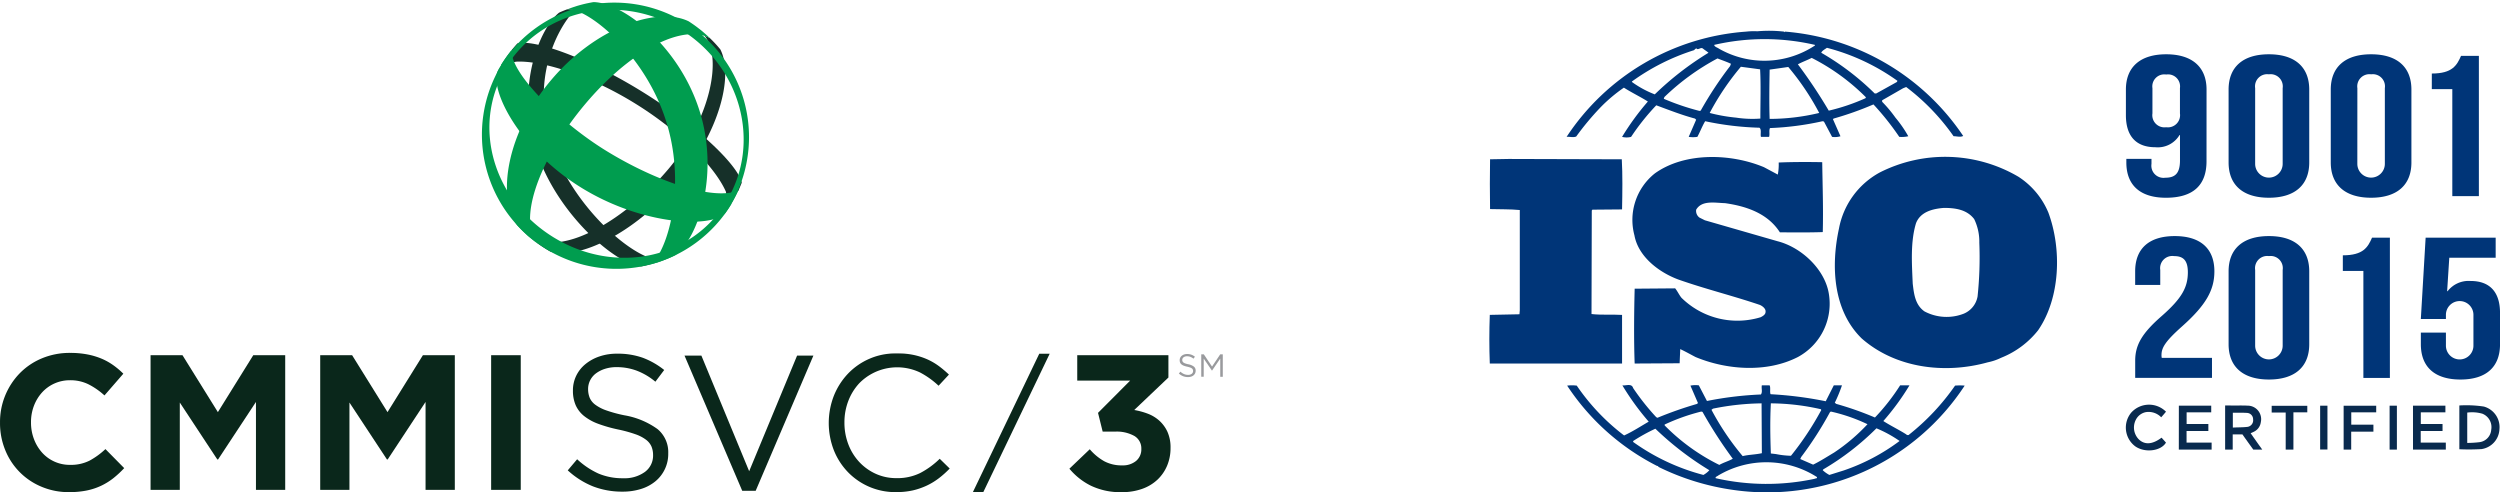 <svg xmlns="http://www.w3.org/2000/svg" width="304.787" height="60" viewBox="0 0 304.787 60">
  <g id="certificate" transform="translate(-1402.736 -1226.154)">
    <g id="Group_13483" data-name="Group 13483" transform="translate(1584.308 1229.904)">
      <g id="Group_13483-2" data-name="Group 13483" transform="translate(0 0)">
        <path id="Path_16408" data-name="Path 16408" d="M592.982.02a9.578,9.578,0,0,0-3.666-4.384,17.642,17.642,0,0,0-16.894-.512,9.831,9.831,0,0,0-4.971,6.837c-.99,4.558-.735,9.982,2.774,13.4,4.1,3.592,10.057,4.384,15.366,2.906a6.59,6.59,0,0,0,1.594-.537l.157-.066a10.822,10.822,0,0,0,4.393-3.311C594.444,10.4,594.625,4.47,592.982.02Zm-8.637,10.238a2.8,2.8,0,0,1-1.684,2.081,5.745,5.745,0,0,1-4.789-.281c-1.131-.793-1.28-2.122-1.429-3.377-.107-2.477-.289-5.1.4-7.373.545-1.4,2.047-1.759,3.4-1.866,1.429,0,2.815.215,3.691,1.362a6.288,6.288,0,0,1,.627,2.882A45.091,45.091,0,0,1,584.346,10.258Z" transform="translate(-524.825 22.154)" fill="#003578"/>
        <path id="Path_16409" data-name="Path 16409" d="M578.028,12.262c-1.206-.074-2.56.033-3.724-.107l.033-12.616.074-.107L578.028-.6c.041-2.048.074-4.244-.033-6.11l-13.789-.041-2.27.041c-.033,1.9-.033,4.128,0,6.069,1.247.041,2.411,0,3.625.116V11.684l-.041.5-3.617.074c-.074,2.006-.074,3.955,0,5.928h16.126Z" transform="translate(-561.847 22.38)" fill="#003578"/>
        <path id="Path_16410" data-name="Path 16410" d="M610.284-3.342a28.045,28.045,0,0,1-5.6,5.97c-.074.107-.289.066-.364-.033-.916-.578-1.9-1.049-2.782-1.618a30.279,30.279,0,0,0,3.187-4.351h-1.139A25.341,25.341,0,0,1,600.516.547a39.047,39.047,0,0,0-4.714-1.66l-.182-.14a17.744,17.744,0,0,0,.876-2.122H595.5l-.983,1.94a46.135,46.135,0,0,0-6.729-.859c-.115-.322.033-.793-.115-1.082h-.949c-.075.429.115.76-.108,1.115a42.42,42.42,0,0,0-6.581.793l-.991-1.907a3.162,3.162,0,0,0-1.024.033l.917,2.122-.107.107A46.425,46.425,0,0,0,574,.58l-.149-.074a29.212,29.212,0,0,1-2.816-3.55c-.181-.619-.916-.256-1.313-.33a31.549,31.549,0,0,0,3.212,4.426c-.983.57-1.966,1.214-3,1.684a26.025,26.025,0,0,1-5.771-6.077,4.647,4.647,0,0,0-1.173,0A28.668,28.668,0,0,0,574,6.475l.041-.033c.033,0,.1.066.033.1a30.045,30.045,0,0,0,9.214,2.84A28.789,28.789,0,0,0,611.456-3.342,6.946,6.946,0,0,0,610.284-3.342ZM595.033-.106l.107-.074a20.994,20.994,0,0,1,4.467,1.544,22.861,22.861,0,0,1-4.062,3.451c-.842.5-1.684,1.049-2.567,1.478l-1.569-.685.115-.248A43.491,43.491,0,0,0,595.033-.106Zm-7.208-1.073a27.994,27.994,0,0,1,6.11.718l.033.107a36.351,36.351,0,0,1-3.691,5.565,10.556,10.556,0,0,1-1.825-.206l-.628-.074C587.751,2.809,587.718.935,587.825-1.179Zm-7.051.644a31.393,31.393,0,0,1,5.92-.644l.034,6.077c-.768.173-1.61.173-2.337.355a32.112,32.112,0,0,1-3.806-5.648Zm-5.9,1.94A24.475,24.475,0,0,1,579.337-.18l.157.041a54.357,54.357,0,0,0,3.691,5.714c-.512.289-1.139.462-1.643.751a24.565,24.565,0,0,1-6.663-4.814ZM579.6,7.548a25.99,25.99,0,0,1-8.562-4.021V3.412a21.718,21.718,0,0,1,2.708-1.5,37.545,37.545,0,0,0,6.581,5.061A2.723,2.723,0,0,1,579.6,7.548Zm13.566.471A27.95,27.95,0,0,1,581.1,7.945c-.074-.173.182-.215.3-.322a11.458,11.458,0,0,1,12.03.173C593.531,8.019,593.242,7.945,593.167,8.019Zm3.51-1.007-1.718.537a3.829,3.829,0,0,1-.809-.578l.075-.107a32.1,32.1,0,0,0,6.473-5,14.882,14.882,0,0,1,2.824,1.544A24.586,24.586,0,0,1,596.677,7.012Z" transform="translate(-553.504 46.604)" fill="#003578"/>
        <path id="Path_16411" data-name="Path 16411" d="M564.161,4.248A33.491,33.491,0,0,1,567.117.7a19.157,19.157,0,0,1,2.857-2.411c.949.611,2.014,1.115,2.923,1.693a31.5,31.5,0,0,0-3.146,4.31,2.234,2.234,0,0,0,1.1,0A28.187,28.187,0,0,1,573.92.442c1.569.578,3.113,1.189,4.723,1.618l.14.14-.908,2.089a3.489,3.489,0,0,0,1.057,0c.33-.611.587-1.3.949-1.907a36.133,36.133,0,0,0,6.622.793c.289.248.075.793.182,1.115h.991c.107-.355-.041-.76.107-1.073a35.451,35.451,0,0,0,6.407-.834l.173.041.991,1.866a2.312,2.312,0,0,0,1.024-.074l-.917-2.081.074-.074A39.616,39.616,0,0,0,600.4.334a33.2,33.2,0,0,1,3.146,3.955,3.516,3.516,0,0,0,1.1-.074,14.77,14.77,0,0,0-1.569-2.271A15.676,15.676,0,0,0,601.457.012V-.169l2.559-1.47.372-.149a26.74,26.74,0,0,1,5.78,6c.438,0,.8.149,1.172-.033A28.953,28.953,0,0,0,589.616-8.542l-.041.074-.074-.074a16.4,16.4,0,0,0-3.253-.041,8.492,8.492,0,0,0-1.354.041A28.65,28.65,0,0,0,562.988,4.289C563.352,4.248,563.789,4.4,564.161,4.248Zm15.176-3.154-.149.033a29.641,29.641,0,0,1-4.351-1.478l.074-.215a28.735,28.735,0,0,1,6.473-4.706c.545.215,1.1.4,1.643.652l-.107.281A45.366,45.366,0,0,0,579.336,1.094Zm7.274.966a13.228,13.228,0,0,1-2.964-.116,19.873,19.873,0,0,1-3.212-.57,31.635,31.635,0,0,1,3.8-5.631l2.345.314C586.685-2.077,586.611.087,586.611,2.06Zm1.131.041c-.066-1.916-.033-4.029,0-6.011.735-.1,1.535-.215,2.271-.322a31.037,31.037,0,0,1,3.773,5.606A26.088,26.088,0,0,1,587.742,2.1ZM599.417-.417a24.5,24.5,0,0,1-4.467,1.511,61.436,61.436,0,0,0-3.765-5.648c.512-.281,1.132-.5,1.684-.784a25.772,25.772,0,0,1,6.614,4.805Zm-4.69-6.151a25.928,25.928,0,0,1,8.6,4.029l-.075.14-2.518,1.4h-.181a31.881,31.881,0,0,0-6.515-4.962C594.108-6.2,594.479-6.387,594.727-6.568Zm-1.461-.355v.074a11.16,11.16,0,0,1-11.7.388c-.182-.14-.546-.215-.586-.462A27.2,27.2,0,0,1,593.266-6.923Zm-22.31,4.459a26.447,26.447,0,0,1,7.571-3.815c.116-.107.182-.215.331-.215v.074c.3.074.512-.256.768-.041.222.182.479.33.66.5a37.007,37.007,0,0,0-6.547,5.07A12.155,12.155,0,0,1,570.956-2.4Z" transform="translate(-553.569 8.646)" fill="#003578"/>
        <path id="Path_16412" data-name="Path 16412" d="M579.573,12.751a9.714,9.714,0,0,1-9.66-2.37c-.289-.355-.471-.784-.768-1.148l-4.937.041c-.074,2.906-.107,6.25,0,9.124l5.482-.033.074-1.726c.627.289,1.247.644,1.866.966,3.806,1.585,8.7,1.94,12.476,0a7.381,7.381,0,0,0,3.8-7.547c-.4-3.055-3.328-5.821-6.283-6.572L572.769.935l-.661-.33a1.006,1.006,0,0,1-.4-.966c.694-1.181,2.3-.826,3.518-.793,2.559.363,5.193,1.222,6.688,3.559,1.61,0,3.476.033,5.227-.033.075-2.948-.025-5.532-.066-8.521-1.651-.033-3.666-.033-5.309.041a6.306,6.306,0,0,1-.108,1.47l-1.684-.9c-4.021-1.684-9.653-1.866-13.31.76a7.243,7.243,0,0,0-2.485,7.547c.471,2.584,2.956,4.492,5.342,5.383,3.253,1.148,6.654,1.982,9.949,3.1.322.14.76.471.694.867C580.159,12.429,579.829,12.619,579.573,12.751Z" transform="translate(-546.49 22.172)" fill="#003578"/>
      </g>
      <g id="Group_13484" data-name="Group 13484" transform="translate(77.603 2.87)">
        <path id="Path_16413" data-name="Path 16413" d="M581.078,4.747c0,2.878-1.59,4.443-4.945,4.443-3.18,0-4.829-1.565-4.829-4.3V4.451h3.065v.612a1.479,1.479,0,0,0,1.674,1.687c1.146,0,1.8-.464,1.8-2.105v-3.1h-.057a3.086,3.086,0,0,1-2.943,1.487c-2.389,0-3.593-1.391-3.593-3.908V-4c0-2.736,1.738-4.3,4.913-4.3s4.919,1.565,4.919,4.3Zm-3.239-5.84V-4.171a1.465,1.465,0,0,0-1.68-1.661,1.461,1.461,0,0,0-1.674,1.661v3.078A1.479,1.479,0,0,0,576.159.594,1.484,1.484,0,0,0,577.839-1.093Z" transform="translate(-571.246 8.298)" fill="#003578"/>
        <path id="Path_16414" data-name="Path 16414" d="M573.067-4c0-2.736,1.732-4.3,4.913-4.3S582.9-6.733,582.9-4V4.889c0,2.736-1.739,4.3-4.919,4.3s-4.913-1.565-4.913-4.3Zm3.238,9.059a1.677,1.677,0,1,0,3.355,0V-4.171a1.484,1.484,0,0,0-1.68-1.687,1.479,1.479,0,0,0-1.674,1.687Z" transform="translate(-560.544 8.298)" fill="#003578"/>
        <path id="Path_16415" data-name="Path 16415" d="M574.876-4c0-2.736,1.738-4.3,4.919-4.3s4.913,1.565,4.913,4.3V4.889c0,2.736-1.739,4.3-4.913,4.3s-4.919-1.565-4.919-4.3Zm3.239,9.059a1.677,1.677,0,1,0,3.354,0V-4.171A1.479,1.479,0,0,0,579.8-5.858a1.484,1.484,0,0,0-1.681,1.687Z" transform="translate(-549.896 8.298)" fill="#003578"/>
        <path id="Path_16416" data-name="Path 16416" d="M577.04-6.117c2.5,0,3.059-1,3.561-2.151h2.176v17.1h-3.239V-4.212h-2.5Z" transform="translate(-539.74 8.461)" fill="#003578"/>
        <path id="Path_16418" data-name="Path 16418" d="M576.161-2.416a1.484,1.484,0,0,0-1.68,1.687V1.1h-3.059V-.561c0-2.73,1.649-4.295,4.829-4.295s4.829,1.565,4.829,4.295c0,2.273-1,4.108-4,6.767-1.912,1.713-2.447,2.518-2.447,3.419a1.415,1.415,0,0,0,.032.367h6.123v2.44h-9.362v-2.1c0-1.906.825-3.342,3.239-5.447,2.472-2.17,3.181-3.516,3.181-5.344C577.842-2,577.191-2.416,576.161-2.416Z" transform="translate(-570.289 27.018)" fill="#003578"/>
        <path id="Path_16419" data-name="Path 16419" d="M573.192-.561c0-2.73,1.738-4.295,4.919-4.295s4.913,1.565,4.913,4.295V8.331c0,2.736-1.732,4.3-4.913,4.3s-4.919-1.565-4.919-4.3ZM576.43,8.5a1.677,1.677,0,1,0,3.355,0V-.729a1.479,1.479,0,0,0-1.674-1.687A1.484,1.484,0,0,0,576.43-.729Z" transform="translate(-560.668 27.018)" fill="#003578"/>
        <path id="Path_16420" data-name="Path 16420" d="M575.355-2.675c2.505,0,3.059-1,3.561-2.151h2.176v17.1H577.86V-.77h-2.505Z" transform="translate(-548.904 27.182)" fill="#003578"/>
        <path id="Path_16421" data-name="Path 16421" d="M579.89,6.751v1.59a1.677,1.677,0,0,0,3.354,0V4.581a1.677,1.677,0,1,0-3.354,0V5.09h-3.059l.586-9.916h8.538v2.447H580.3L580.038,1.7h.058A3.235,3.235,0,0,1,582.9.454c2.382,0,3.586,1.391,3.586,3.9V8.168c0,2.736-1.648,4.3-4.823,4.3s-4.829-1.565-4.829-4.3V6.751Z" transform="translate(-540.871 27.182)" fill="#003578"/>
      </g>
      <g id="Group_13486" data-name="Group 13486" transform="translate(77.602 45.589)">
        <path id="Path_16422" data-name="Path 16422" d="M122.076,138.658a14.294,14.294,0,0,0-2.98-.132v5.338a25.667,25.667,0,0,0,2.7-.019,2.557,2.557,0,0,0,2.188-2.415A2.6,2.6,0,0,0,122.076,138.658ZM121.567,143a13.237,13.237,0,0,1-1.509.094v-3.7a4.582,4.582,0,0,1,1.83.132,1.761,1.761,0,0,1,1.094,1.962A1.646,1.646,0,0,1,121.567,143Z" transform="translate(-78.439 -138.433)" fill="#092a4e"/>
        <path id="Path_16423" data-name="Path 16423" d="M107.069,141.9a3,3,0,0,0,.34-.151,1.508,1.508,0,0,0,.905-1.207,1.649,1.649,0,0,0-1.622-2c-.717-.038-1.415,0-2.132-.019h-.6V143.9h.924v-1.849h1.188c.434.622.887,1.245,1.32,1.849h1.094C107.993,143.217,107.54,142.576,107.069,141.9Zm-2.169-.679v-1.811c.6,0,1.17-.019,1.735.019a.773.773,0,0,1,.736.792.807.807,0,0,1-.66.905C106.125,141.2,105.522,141.18,104.9,141.217Z" transform="translate(-91.858 -138.427)" fill="#092a4e"/>
        <path id="Path_16424" data-name="Path 16424" d="M116.1,138.531h3.952v.815h-3v1.422h2.65v.856h-2.66v1.411h3.06v.854h-4Z" transform="translate(-81.095 -138.417)" fill="#092a4e"/>
        <path id="Path_16425" data-name="Path 16425" d="M100.968,138.532h3.946v.817h-3v1.42h2.65v.855h-2.658v1.411h3.056v.854h-4Z" transform="translate(-94.507 -138.416)" fill="#092a4e"/>
        <path id="Path_16426" data-name="Path 16426" d="M101.895,142.491c.185.2.358.4.538.6-.611,1.037-2.575,1.288-3.754.449a2.855,2.855,0,0,1-.485-4.1,2.92,2.92,0,0,1,4.242-.115c-.089.106-.179.215-.272.323s-.194.223-.313.357a2.138,2.138,0,0,0-1.869-.628,1.752,1.752,0,0,0-1.051.655,2.058,2.058,0,0,0,.162,2.635C99.818,143.391,100.765,143.338,101.895,142.491Z" transform="translate(-97.543 -138.471)" fill="#092a4e"/>
        <path id="Path_16427" data-name="Path 16427" d="M112.548,139.343v1.5h2.7v.855H112.54v2.184h-.922v-5.344h3.971v.8Z" transform="translate(-85.068 -138.41)" fill="#092a4e"/>
        <path id="Path_16428" data-name="Path 16428" d="M111.309,138.54v.8h-1.692v4.54h-.941v-4.516h-1.709v-.822Z" transform="translate(-89.19 -138.409)" fill="#092a4e"/>
        <path id="Path_16429" data-name="Path 16429" d="M110.1,138.535h.89v5.342h-.89Z" transform="translate(-86.414 -138.414)" fill="#092a4e"/>
        <path id="Path_16430" data-name="Path 16430" d="M115.477,143.889h-.888v-5.355h.888Z" transform="translate(-82.435 -138.414)" fill="#092a4e"/>
      </g>
    </g>
    <g id="Group_12651" data-name="Group 12651" transform="translate(1402.736 1226.154)">
      <g id="Group_12646" data-name="Group 12646" transform="translate(58.75)">
        <path id="Path_14404" data-name="Path 14404" d="M75.867,66.216c-5.2,6.179-12.69,10.533-16.4,8.46a4.638,4.638,0,0,0,.415.622,18.391,18.391,0,0,0,1.576,1.016c3.462,1.057,10.325-2.281,15.468-8.418,5.163-6.138,6.884-13.021,5.246-16.235a15.7,15.7,0,0,0-1.265-1.368,5.02,5.02,0,0,0-.684-.311C82.439,52.511,81.071,60.037,75.867,66.216Z" transform="translate(-53.103 -45.639)" fill="#163029"/>
        <path id="Path_14405" data-name="Path 14405" d="M60.389,57.844c-2.405-7.423.5-13.622,2.882-16.131a2.166,2.166,0,0,0-.954-.083c-.332.124-.643.249-.954.394-2.239,1.783-5.37,8.812-2.8,16.774S68.5,72.835,71.378,72.959c.332-.062.664-.145,1.016-.228a2.522,2.522,0,0,0,.726-.622C69.719,71.487,62.794,65.267,60.389,57.844Z" transform="translate(-51.952 -40.481)" fill="#163029"/>
        <path id="Path_14406" data-name="Path 14406" d="M78.99,69.321c-.415-2.053-5.225-6.8-12.026-11.031S53.653,51.8,51.642,52.34c-.228.249-.456.518-.684.788a1.982,1.982,0,0,0,.083.436c-.269.477-.726,1.265-.975,1.721a2.476,2.476,0,0,1,1.472-.725c3.069-.145,8.853,1.617,14.555,5.163s9.745,7.879,10.969,10.7a1.443,1.443,0,0,1-.415,1.327l1.369-1.12.021-.187a1.722,1.722,0,0,0,.539-.124C78.721,69.964,78.866,69.632,78.99,69.321Z" transform="translate(-47.311 -47.044)" fill="#163029"/>
        <path id="Path_14407" data-name="Path 14407" d="M49.72,60.083a.908.908,0,0,0-.187.27C49.45,60.519,49.554,60.353,49.72,60.083Z" transform="translate(-46.965 -51.863)" fill="#163029"/>
        <path id="Path_14408" data-name="Path 14408" d="M70.744,42.2c7.423,4.478,9.994,13.871,5.7,20.962l.58.352A16.4,16.4,0,0,0,48.932,46.6l.58.352C53.825,39.858,63.3,37.723,70.744,42.2Z" transform="translate(-46.612 -38.668)" fill="#009d4f"/>
        <path id="Path_14409" data-name="Path 14409" d="M50.826,81.857a16.4,16.4,0,0,0,22.5-5.578l-.58-.352c-4.272,7.091-13.54,9-20.983,4.52S41.538,66.825,45.83,59.733l-.58-.352A16.349,16.349,0,0,0,50.826,81.857Z" transform="translate(-42.888 -51.431)" fill="#009d4f"/>
        <path id="Path_14410" data-name="Path 14410" d="M74.718,45.764c-.166-.145-.353-.29-.519-.415-.394-.311-.788-.58-1.2-.85-3.877-1.887-11.466.829-16.815,7.215C50.811,58.08,49.567,65.876,52.1,69.38c.332.352.663.705,1.037,1.037a5.423,5.423,0,0,0,.518.456c.311.249.622.5.933.725a2.506,2.506,0,0,1-.415-.622c-1.721-3.193,1-10.2,6.2-16.38S71.5,45.163,74.946,46.282a3.46,3.46,0,0,1,.684.311C75.319,46.282,75.008,46.013,74.718,45.764Z" transform="translate(-47.787 -41.899)" fill="#009d4f"/>
        <path id="Path_14411" data-name="Path 14411" d="M86,52.4c-2.55-7.858-9.351-13.021-12.876-13.063-.456.083-.892.166-1.368.291-.311.083-.622.166-.912.269a10.15,10.15,0,0,0-.954.352,2.166,2.166,0,0,1,.954.083c2.82.829,8.708,5.951,11.093,13.374,2.405,7.423.539,14.721-1.265,17.023a2.279,2.279,0,0,1-.726.622c.332-.083.664-.187.975-.269.311-.1.6-.207.912-.332a11.677,11.677,0,0,0,1.265-.56C85.94,68.1,88.553,60.239,86,52.4Z" transform="translate(-59.527 -39.081)" fill="#009d4f"/>
        <path id="Path_14412" data-name="Path 14412" d="M47.861,56.683a5.3,5.3,0,0,0-.249.477c-.829,2.488,2.841,9.538,10.2,14.1s15.717,5,17.562,3.152c.1-.145.207-.291.311-.456.124-.166.228-.352.332-.518a16.908,16.908,0,0,0,.975-1.8c-3.338,1.306-10.575-1.41-16.276-4.955S49.022,57.1,49.374,54.465a14.243,14.243,0,0,0-1.182,1.68C48.068,56.331,47.985,56.518,47.861,56.683Z" transform="translate(-45.728 -48.402)" fill="#009d4f"/>
      </g>
      <g id="Group_12650" data-name="Group 12650" transform="translate(0 43.024)">
        <g id="Group_12647" data-name="Group 12647">
          <path id="Path_14413" data-name="Path 14413" d="M155.691,74.516a7.806,7.806,0,0,1-1.488.926,7.723,7.723,0,0,1-1.77.586,10.7,10.7,0,0,1-2.157.2,8.494,8.494,0,0,1-3.352-.657,8.091,8.091,0,0,1-4.431-4.478,8.64,8.64,0,0,1-.633-3.305V67.74a8.527,8.527,0,0,1,2.392-5.99,8.148,8.148,0,0,1,2.7-1.828,8.772,8.772,0,0,1,3.47-.669,10.88,10.88,0,0,1,2.1.188,8.778,8.778,0,0,1,1.723.516,7.51,7.51,0,0,1,1.43.8,9.681,9.681,0,0,1,1.219,1.032l-2.3,2.649a8.7,8.7,0,0,0-1.957-1.36,4.988,4.988,0,0,0-2.239-.492,4.576,4.576,0,0,0-1.911.4,4.525,4.525,0,0,0-1.512,1.1,5.138,5.138,0,0,0-.985,1.63,5.533,5.533,0,0,0-.352,1.981v.047a5.628,5.628,0,0,0,.352,1.993,5.215,5.215,0,0,0,.973,1.641,4.514,4.514,0,0,0,3.435,1.524,5.028,5.028,0,0,0,2.38-.516,9.237,9.237,0,0,0,1.934-1.407L157,73.3A11.825,11.825,0,0,1,155.691,74.516Z" transform="translate(-141.858 -59.253)" fill="#0a271b"/>
          <path id="Path_14414" data-name="Path 14414" d="M202.534,76.4V65.684l-4.619,7.01h-.094l-4.572-6.939V76.4h-3.564V59.987h3.892l4.314,6.939,4.314-6.939H206.1V76.4Z" transform="translate(-171.329 -59.705)" fill="#0a271b"/>
          <path id="Path_14415" data-name="Path 14415" d="M256.408,76.4V65.684l-4.618,7.01H251.7l-4.572-6.939V76.4h-3.564V59.987h3.891l4.314,6.939,4.314-6.939h3.892V76.4Z" transform="translate(-204.526 -59.705)" fill="#0a271b"/>
          <path id="Path_14416" data-name="Path 14416" d="M297.863,76.4V59.987h3.611V76.4Z" transform="translate(-237.986 -59.705)" fill="#0a271b"/>
        </g>
        <g id="Group_12648" data-name="Group 12648" transform="translate(143.72 0.131)">
          <path id="Path_14417" data-name="Path 14417" d="M516.755,60.491a.338.338,0,0,0,.113.143.822.822,0,0,0,.226.117,2.648,2.648,0,0,0,.372.1,1.61,1.61,0,0,1,.674.282.611.611,0,0,1,.217.5.734.734,0,0,1-.069.321.725.725,0,0,1-.192.247.85.85,0,0,1-.294.156,1.229,1.229,0,0,1-.375.055,1.645,1.645,0,0,1-.6-.106,1.692,1.692,0,0,1-.518-.328l.191-.227a1.6,1.6,0,0,0,.434.291,1.236,1.236,0,0,0,.5.1.7.7,0,0,0,.443-.129.412.412,0,0,0,.167-.34.445.445,0,0,0-.032-.174.346.346,0,0,0-.109-.139.791.791,0,0,0-.218-.114,2.969,2.969,0,0,0-.354-.1,2.753,2.753,0,0,1-.41-.117,1.014,1.014,0,0,1-.288-.16.6.6,0,0,1-.169-.219.751.751,0,0,1-.054-.3.677.677,0,0,1,.066-.3.7.7,0,0,1,.187-.237.912.912,0,0,1,.286-.157,1.082,1.082,0,0,1,.359-.057,1.51,1.51,0,0,1,.525.083,1.6,1.6,0,0,1,.436.249l-.179.238a1.35,1.35,0,0,0-.385-.226,1.174,1.174,0,0,0-.4-.07.776.776,0,0,0-.241.035.61.61,0,0,0-.182.094.406.406,0,0,0-.118.14.389.389,0,0,0-.041.176A.451.451,0,0,0,516.755,60.491Z" transform="translate(-516.309 -59.595)" fill="#999a9d"/>
          <path id="Path_14418" data-name="Path 14418" d="M524.739,61.682h-.015l-1-1.462v2.212h-.3V59.7h.313l1,1.493,1-1.493h.313v2.736h-.309V60.216Z" transform="translate(-520.694 -59.657)" fill="#999a9d"/>
        </g>
        <g id="Group_12649" data-name="Group 12649" transform="translate(69.222 0.053)">
          <path id="Path_14419" data-name="Path 14419" d="M333.161,68.708a9.686,9.686,0,0,0-4.034-1.685,16.253,16.253,0,0,1-2.218-.6,4.957,4.957,0,0,1-1.355-.7,2.051,2.051,0,0,1-.679-.852,2.863,2.863,0,0,1-.189-1.056,2.35,2.35,0,0,1,.246-1.052,2.43,2.43,0,0,1,.7-.844,3.7,3.7,0,0,1,1.1-.56,4.574,4.574,0,0,1,1.439-.211,6.943,6.943,0,0,1,2.418.422,7.93,7.93,0,0,1,2.3,1.355l1.075-1.428a9.542,9.542,0,0,0-2.606-1.489,9.1,9.1,0,0,0-3.144-.5,6.523,6.523,0,0,0-2.149.338,5.437,5.437,0,0,0-1.708.937,4.2,4.2,0,0,0-1.12,1.416,4.077,4.077,0,0,0-.4,1.8,4.4,4.4,0,0,0,.33,1.777,3.552,3.552,0,0,0,1.006,1.313,6.146,6.146,0,0,0,1.724.96,17.133,17.133,0,0,0,2.449.7,16.562,16.562,0,0,1,2.118.583,4.684,4.684,0,0,1,1.3.679,2.106,2.106,0,0,1,.656.833,2.75,2.75,0,0,1,.188,1.04,2.466,2.466,0,0,1-.994,2.038,4.215,4.215,0,0,1-2.652.771,7.485,7.485,0,0,1-3.017-.572,9.705,9.705,0,0,1-2.595-1.743l-1.144,1.355a10.118,10.118,0,0,0,3.1,1.961,9.782,9.782,0,0,0,3.585.633,7.364,7.364,0,0,0,2.245-.326,5.136,5.136,0,0,0,1.758-.936,4.306,4.306,0,0,0,1.562-3.4A3.656,3.656,0,0,0,333.161,68.708Z" transform="translate(-322.21 -59.466)" fill="#0a271b"/>
          <path id="Path_14420" data-name="Path 14420" d="M373.012,60.122,367.17,74.216l-5.823-14.094H359.29L366.325,76.6h1.639L375,60.122Z" transform="translate(-345.058 -59.842)" fill="#0a271b"/>
          <path id="Path_14421" data-name="Path 14421" d="M418.624,72.246a10.012,10.012,0,0,1-2.384,1.739,6.308,6.308,0,0,1-2.9.622,6.02,6.02,0,0,1-2.51-.526,6.3,6.3,0,0,1-2.011-1.439,6.58,6.58,0,0,1-1.332-2.149,7.327,7.327,0,0,1-.48-2.664,7.236,7.236,0,0,1,.48-2.652,6.666,6.666,0,0,1,1.332-2.142,6.476,6.476,0,0,1,7.408-1.309,10.285,10.285,0,0,1,2.257,1.616l1.262-1.359a13.071,13.071,0,0,0-1.262-1.063,7.652,7.652,0,0,0-1.424-.818,8.543,8.543,0,0,0-1.674-.526,8.67,8.67,0,0,0-.956-.138c-.338-.031-.691-.046-1.063-.046a9,9,0,0,0-.917.046,7.827,7.827,0,0,0-2.4.618,8.009,8.009,0,0,0-2.618,1.823,8.463,8.463,0,0,0-1.719,2.7,9.17,9.17,0,0,0,0,6.617,8.194,8.194,0,0,0,1.719,2.675,8.031,8.031,0,0,0,5.865,2.441,9.181,9.181,0,0,0,2.034-.207,8.615,8.615,0,0,0,1.708-.587,8.137,8.137,0,0,0,1.481-.9,11.519,11.519,0,0,0,1.321-1.182Z" transform="translate(-373.28 -59.392)" fill="#0a271b"/>
          <path id="Path_14422" data-name="Path 14422" d="M458.975,59.512,450.88,76.388h1.27l8.095-16.876Z" transform="translate(-401.495 -59.466)" fill="#0a271b"/>
        </g>
        <path id="Path_14423" data-name="Path 14423" d="M426.24,59.438h-1.98a8.985,8.985,0,0,1,.917-.046C425.549,59.392,425.9,59.407,426.24,59.438Z" transform="translate(-315.87 -59.339)" fill="#999a9d"/>
        <path id="Path_14424" data-name="Path 14424" d="M493.5,69.328a4.179,4.179,0,0,0-.994-1.363,4.481,4.481,0,0,0-1.417-.856,8.742,8.742,0,0,0-1.642-.445l4.168-3.961V59.982H482.5v3.1h6.448l-3.915,3.93L485.6,69.3h1.5a4.413,4.413,0,0,1,2.38.537,1.759,1.759,0,0,1,.833,1.566,1.824,1.824,0,0,1-.645,1.474,2.521,2.521,0,0,1-1.677.537,4.491,4.491,0,0,1-2.192-.5,6.568,6.568,0,0,1-1.773-1.466l-2.483,2.372a8.1,8.1,0,0,0,2.613,2.069,8.323,8.323,0,0,0,3.788.791,7.247,7.247,0,0,0,2.464-.4,5.281,5.281,0,0,0,1.873-1.125,5,5,0,0,0,1.179-1.712,5.52,5.52,0,0,0,.414-2.157A4.622,4.622,0,0,0,493.5,69.328Z" transform="translate(-351.168 -59.702)" fill="#0a271b"/>
      </g>
    </g>
  </g>
</svg>
